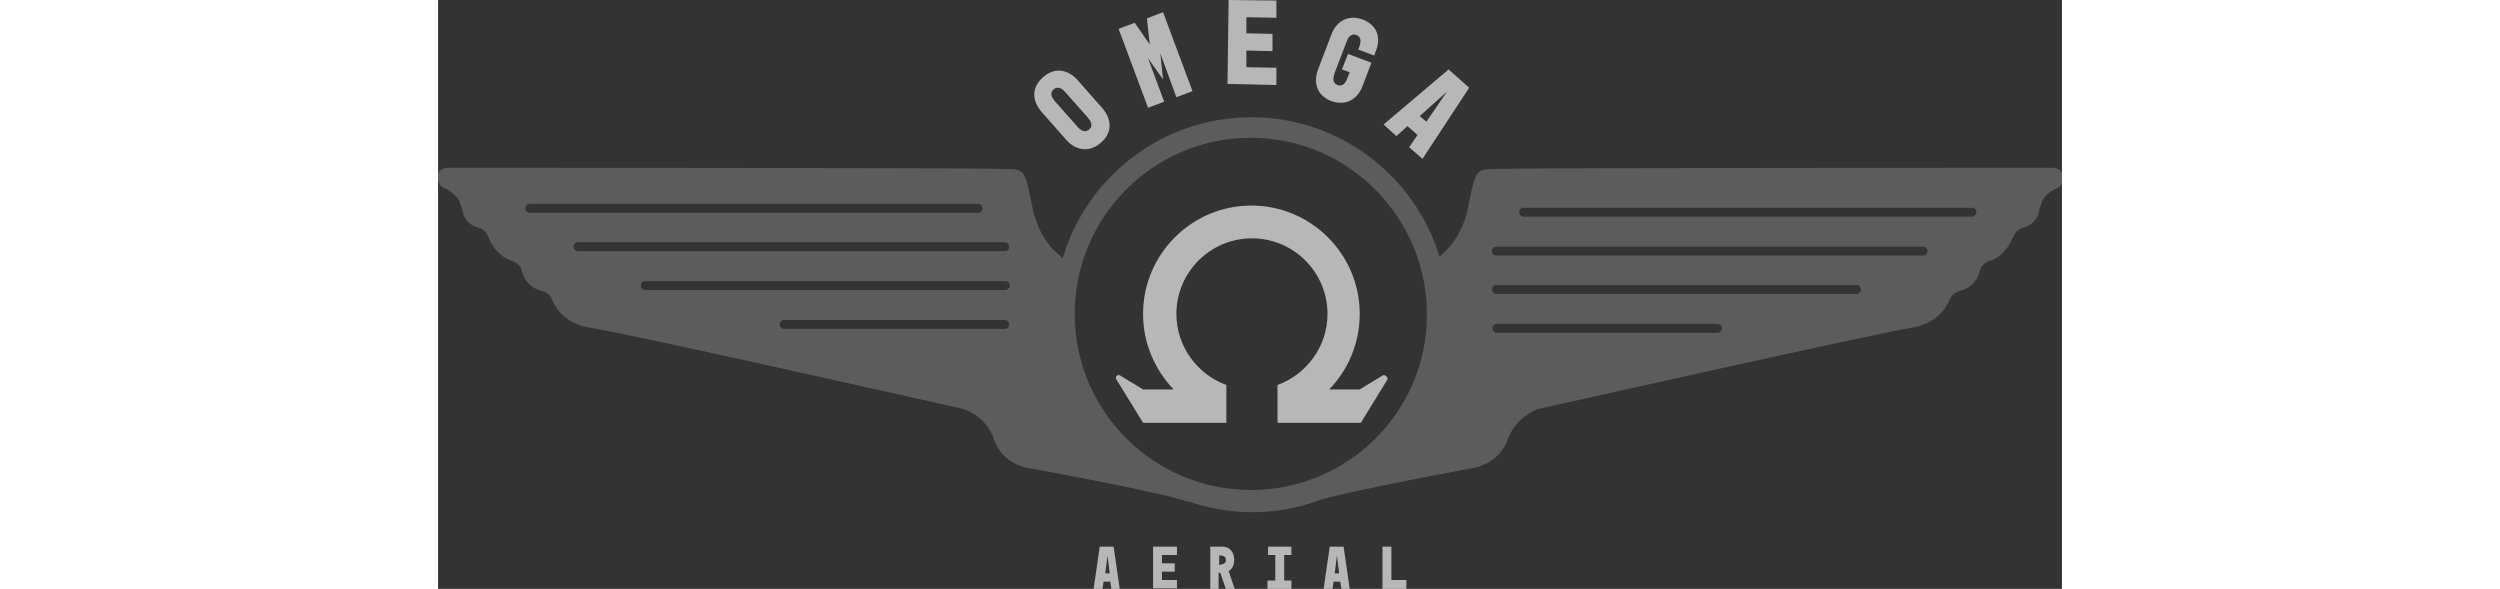 <?xml version="1.0" encoding="utf-8"?>
<!-- Generator: Adobe Illustrator 20.1.0, SVG Export Plug-In . SVG Version: 6.00 Build 0)  -->
<svg version="1.1" id="Layer_1" width="450" xmlns="http://www.w3.org/2000/svg" xmlns:xlink="http://www.w3.org/1999/xlink" x="0px" y="0px"
	 viewBox="0 0 292.3 106" style="enable-background:new 0 0 292.3 106;" xml:space="preserve">
<rect x="0" y="0" width="292.3" height="106" fill="#333333" stroke="none"/>
<style type="text/css">
	.st0{fill:#B7B7B7;}
	.st1{fill:rgba(255,255,255,0.2);}
</style>
<g>
	<path class="st0" d="M170,67.6l-4.1,2.5h-5.5c3.4-3.5,5.5-8.3,5.5-13.6c0-10.8-8.8-19.5-19.5-19.5c-10.8,0-19.5,8.8-19.5,19.5
		c0,5.3,2.1,10,5.5,13.6h-5.5l-4.1-2.5c-0.5-0.3-1,0.2-0.7,0.7l4.8,7.8h15v-6.8c-5.2-1.9-9-6.9-9-12.8c0-7.5,6.1-13.6,13.6-13.6
		c7.5,0,13.6,6.1,13.6,13.6c0,5.9-3.8,10.9-9,12.8v6.8h15l4.8-7.8C171,67.9,170.4,67.3,170,67.6z"/>
	<g>
		<path class="st0" d="M115.1,14.4l4.5,5.1c1.7,2,1.8,4.4-0.3,6.2c-2.1,1.8-4.5,1.4-6.2-0.5l-4.5-5.1c-1.7-2-1.8-4.4,0.3-6.2
			C110.9,12.1,113.3,12.4,115.1,14.4z M113,16.7c-0.4-0.5-1.3-1.4-2.2-0.6c-0.9,0.8-0.1,1.7,0.3,2.2l3.9,4.4
			c0.4,0.5,1.3,1.4,2.2,0.6c0.9-0.8,0.1-1.7-0.3-2.2L113,16.7z"/>
		<path class="st0" d="M130.5,2.2l5.3,14.2l-2.9,1.1L130,9.6l0.5,4.7l-2.7-3.8l2.9,7.8l-2.9,1.1l-5.3-14.2l2.9-1.1l2.7,3.9l-0.5-4.7
			L130.5,2.2z"/>
		<path class="st0" d="M142.1,15.1L142.3,0l8.6,0.1l0,3.1l-5.4-0.1l0,2.9l4.7,0.1l0,3.1l-4.7-0.1l0,3l5.4,0.1l0,3.1L142.1,15.1z"/>
		<path class="st0" d="M168,11.3l-1.6,4.2c-0.9,2.4-3,3.6-5.6,2.7c-2.6-1-3.3-3.3-2.4-5.7l2.4-6.3c0.9-2.4,3-3.6,5.6-2.7
			c2.6,1,3.4,3.2,2.4,5.7l-0.3,0.8l-2.9-1.1l0.2-0.4c0.2-0.6,0.6-1.8-0.5-2.2c-1.1-0.4-1.6,0.7-1.8,1.3l-2.1,5.5
			c-0.2,0.6-0.6,1.8,0.5,2.2c1.1,0.4,1.6-0.7,1.8-1.3l0.4-1l-1.4-0.5l1.1-2.8L168,11.3z"/>
		<path class="st0" d="M174.8,26.5l1.5-2.2l-1.8-1.6l-2,1.8l-2.3-2.1l11.7-9.9l3.7,3.3l-8.4,12.8L174.8,26.5z M176.7,20.9l1.2,1
			l3.7-5.4L176.7,20.9z"/>
	</g>
	<g>
		<path class="st0" d="M121.2,106l-0.2-1.3h-1.2l-0.2,1.3h-1.6l1.1-7.6h2.5l1.1,7.6H121.2z M120.1,103.2h0.8l-0.4-3.2L120.1,103.2z"
			/>
		<path class="st0" d="M128.7,106v-7.6h4.3v1.5h-2.7v1.5h2.3v1.5h-2.3v1.5h2.7v1.5H128.7z"/>
		<path class="st0" d="M142.3,102.8l1.1,3.2h-1.6l-1-2.9c0,0,0,0-0.3,0v2.9H139v-7.6h2.1c1.6,0,2.2,1.2,2.2,2.3
			C143.3,101.7,143,102.4,142.3,102.8z M140.8,101.6c0.9,0,1-0.5,1-0.8c0-0.3-0.1-0.8-0.9-0.8h-0.3v1.7H140.8z"/>
		<path class="st0" d="M153.6,104.5v1.5h-4.3v-1.5h1.4v-4.6h-1.3v-1.5h4.2v1.5h-1.3v4.6H153.6z"/>
		<path class="st0" d="M162.6,106l-0.2-1.3h-1.2l-0.2,1.3h-1.6l1.1-7.6h2.5l1.1,7.6H162.6z M161.4,103.2h0.8l-0.4-3.2L161.4,103.2z"
			/>
		<path class="st0" d="M170,98.4h1.6v6h2.7v1.6H170V98.4z"/>
	</g>
	<path class="st1" d="M292.3,31.4c-0.1-1.3-1.9-1.2-1.9-1.2s-94.9,0-99.1,0.2c-4.2,0.2-4.4-0.8-5.8,6.5c-1,5.2-3.5,7.8-4.8,8.9
		c-0.2,0.1-0.3,0.3-0.4,0.5c-4.4-14.6-18-25.2-33.9-25.2c-16.1,0-29.7,10.8-34,25.5c-0.2-0.3-0.4-0.6-0.7-0.8
		c-1.4-1.1-3.8-3.7-4.8-8.9c-1.4-7.3-1.6-6.3-5.8-6.5c-4.2-0.2-99.1-0.2-99.1-0.2S0.2,30.1,0,31.4c-0.1,1.3,0.3,2.2,1.2,2.5
		c0.9,0.3,2.2,1.5,2.6,2.2c0.2,0.5,0.4,1.1,0.5,1.4c0,0.1,0.1,0.3,0.1,0.4c0.1,0.5,0.4,2.4,2.9,3.1c0.8,0.2,1.4,0.8,1.7,1.5
		c0.5,1.4,1.8,3.7,4.4,4.5c0.8,0.3,1.5,0.9,1.7,1.8c0.3,1.3,1.2,3,3.7,3.6c0.8,0.2,1.4,0.7,1.7,1.5c0.7,1.7,2.5,4.4,6.9,5.1
		c6.3,0.9,63.9,13.9,67.1,14.6c0.1,0,0.2,0.1,0.3,0.1c0.8,0.3,4.1,1.7,5.3,5.5c1.5,4.3,5.9,5,5.9,5s23.3,4.2,29,6.1
		c0.2,0.1,0.2,0.1,0.2,0c3.6,1.2,7.4,1.9,11.3,1.9c4.4,0,8.6-0.8,12.5-2.3c7.3-2,27.6-5.7,27.6-5.7s4.4-0.8,5.9-5
		c1.3-3.7,4.5-5.2,5.3-5.5c0.1,0,0.2-0.1,0.3-0.1c3.2-0.7,60.7-13.6,67.1-14.6c4.4-0.7,6.2-3.4,6.9-5.1c0.3-0.7,1-1.3,1.7-1.5
		c2.5-0.6,3.4-2.3,3.7-3.6c0.2-0.8,0.8-1.5,1.7-1.8c2.6-0.8,3.8-3.1,4.4-4.5c0.3-0.7,0.9-1.3,1.7-1.5c2.4-0.7,2.8-2.5,2.9-3.1
		c0-0.1,0-0.3,0.1-0.4c0.1-0.3,0.3-0.9,0.5-1.4c0.3-0.8,1.7-1.9,2.6-2.2S292.4,32.7,292.3,31.4z M16.5,38.3c-0.4,0-0.8-0.3-0.8-0.8
		c0-0.4,0.3-0.8,0.8-0.8h80.7c0.4,0,0.8,0.3,0.8,0.8c0,0.4-0.3,0.8-0.8,0.8H16.5z M102.1,59.2H62.3c-0.4,0-0.8-0.3-0.8-0.8
		c0-0.4,0.3-0.8,0.8-0.8h39.7c0.4,0,0.8,0.3,0.8,0.8C102.8,58.8,102.5,59.2,102.1,59.2z M102.1,52.2H37.3c-0.4,0-0.8-0.3-0.8-0.8
		s0.3-0.8,0.8-0.8h64.8c0.4,0,0.8,0.3,0.8,0.8S102.5,52.2,102.1,52.2z M102.1,45.2H25.2c-0.4,0-0.8-0.3-0.8-0.8
		c0-0.4,0.3-0.8,0.8-0.8h76.8c0.4,0,0.8,0.3,0.8,0.8C102.8,44.9,102.5,45.2,102.1,45.2z M146.3,88.2c-17.5,0-31.7-14.2-31.7-31.7
		s14.2-31.7,31.7-31.7S178,39.1,178,56.6S163.8,88.2,146.3,88.2z M230.3,59.9h-39.7c-0.4,0-0.8-0.3-0.8-0.8c0-0.4,0.3-0.8,0.8-0.8
		h39.7c0.4,0,0.8,0.3,0.8,0.8C231,59.6,230.7,59.9,230.3,59.9z M255.3,52.9h-64.8c-0.4,0-0.8-0.3-0.8-0.8s0.3-0.8,0.8-0.8h64.8
		c0.4,0,0.8,0.3,0.8,0.8S255.7,52.9,255.3,52.9z M267.3,46h-76.8c-0.4,0-0.8-0.3-0.8-0.8c0-0.4,0.3-0.8,0.8-0.8h76.8
		c0.4,0,0.8,0.3,0.8,0.8C268.1,45.6,267.8,46,267.3,46z M276.1,39h-80.7c-0.4,0-0.8-0.3-0.8-0.8c0-0.4,0.3-0.8,0.8-0.8h80.7
		c0.4,0,0.8,0.3,0.8,0.8C276.8,38.7,276.5,39,276.1,39z"/>
</g>
</svg>
